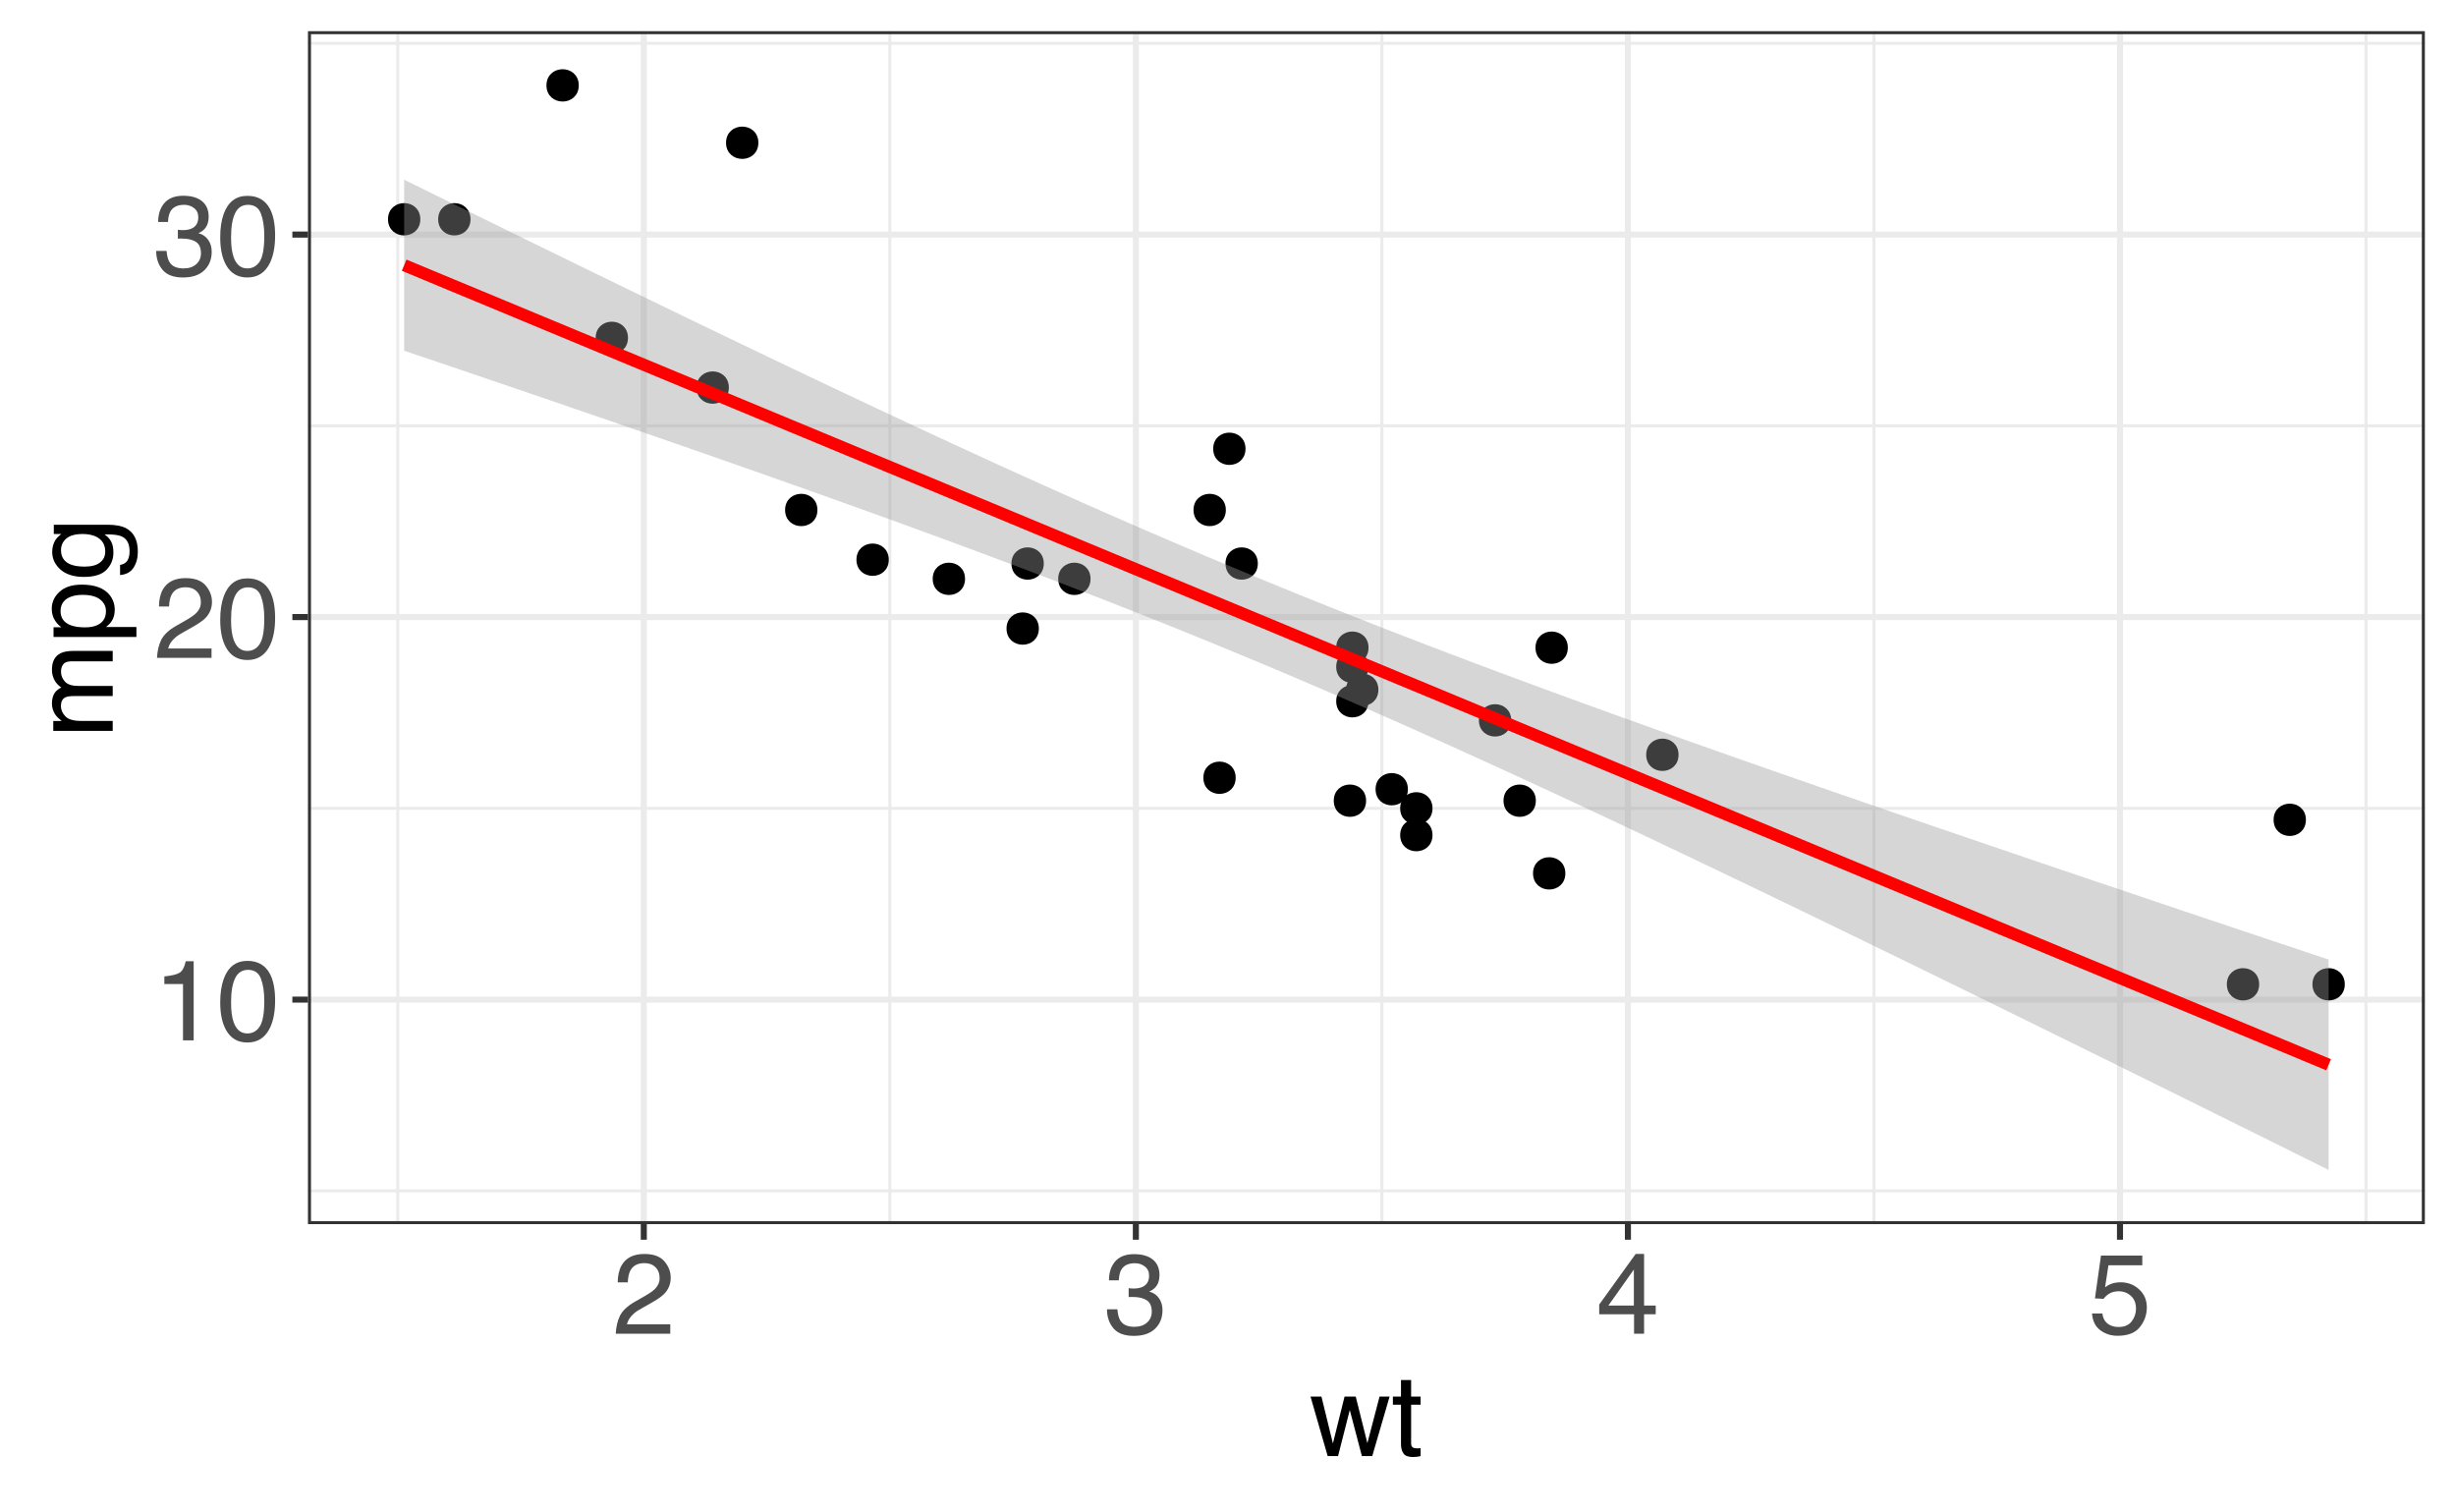 <?xml version="1.0" encoding="UTF-8"?>
<svg xmlns="http://www.w3.org/2000/svg" xmlns:xlink="http://www.w3.org/1999/xlink" width="432pt" height="266pt" viewBox="0 0 432 266" version="1.1">
<defs>
<g>
<symbol overflow="visible" id="glyph0-0">
<path style="stroke:none;" d="M 0.641 0 L 0.641 -14.344 L 12.031 -14.344 L 12.031 0 Z M 10.234 -1.797 L 10.234 -12.547 L 2.438 -12.547 L 2.438 -1.797 Z M 10.234 -1.797 "/>
</symbol>
<symbol overflow="visible" id="glyph0-1">
<path style="stroke:none;" d="M 1.922 -9.906 L 1.922 -11.25 C 3.18 -11.375 4.062 -11.582 4.562 -11.875 C 5.07 -12.164 5.445 -12.848 5.688 -13.922 L 7.078 -13.922 L 7.078 0 L 5.203 0 L 5.203 -9.906 Z M 1.922 -9.906 "/>
</symbol>
<symbol overflow="visible" id="glyph0-2">
<path style="stroke:none;" d="M 5.406 -13.984 C 7.219 -13.984 8.531 -13.238 9.344 -11.75 C 9.969 -10.594 10.281 -9.016 10.281 -7.016 C 10.281 -5.109 9.992 -3.535 9.422 -2.297 C 8.598 -0.516 7.258 0.375 5.406 0.375 C 3.719 0.375 2.469 -0.352 1.656 -1.812 C 0.969 -3.031 0.625 -4.66 0.625 -6.703 C 0.625 -8.297 0.828 -9.66 1.234 -10.797 C 2.004 -12.922 3.395 -13.984 5.406 -13.984 Z M 5.391 -1.219 C 6.305 -1.219 7.031 -1.617 7.562 -2.422 C 8.102 -3.234 8.375 -4.738 8.375 -6.938 C 8.375 -8.531 8.176 -9.836 7.781 -10.859 C 7.395 -11.891 6.641 -12.406 5.516 -12.406 C 4.484 -12.406 3.727 -11.914 3.25 -10.938 C 2.77 -9.969 2.531 -8.535 2.531 -6.641 C 2.531 -5.211 2.68 -4.066 2.984 -3.203 C 3.453 -1.879 4.254 -1.219 5.391 -1.219 Z M 5.391 -1.219 "/>
</symbol>
<symbol overflow="visible" id="glyph0-3">
<path style="stroke:none;" d="M 0.625 0 C 0.688 -1.207 0.93 -2.254 1.359 -3.141 C 1.797 -4.035 2.645 -4.848 3.906 -5.578 L 5.781 -6.656 C 6.625 -7.145 7.211 -7.562 7.547 -7.906 C 8.078 -8.445 8.344 -9.066 8.344 -9.766 C 8.344 -10.578 8.098 -11.223 7.609 -11.703 C 7.129 -12.18 6.484 -12.422 5.672 -12.422 C 4.461 -12.422 3.629 -11.969 3.172 -11.062 C 2.922 -10.57 2.781 -9.895 2.75 -9.031 L 0.969 -9.031 C 0.988 -10.238 1.211 -11.227 1.641 -12 C 2.398 -13.352 3.742 -14.031 5.672 -14.031 C 7.273 -14.031 8.445 -13.598 9.188 -12.734 C 9.926 -11.867 10.297 -10.906 10.297 -9.844 C 10.297 -8.727 9.898 -7.77 9.109 -6.969 C 8.648 -6.508 7.832 -5.953 6.656 -5.297 L 5.328 -4.547 C 4.68 -4.203 4.176 -3.867 3.812 -3.547 C 3.164 -2.984 2.758 -2.352 2.594 -1.656 L 10.219 -1.656 L 10.219 0 Z M 0.625 0 "/>
</symbol>
<symbol overflow="visible" id="glyph0-4">
<path style="stroke:none;" d="M 5.203 0.375 C 3.547 0.375 2.344 -0.078 1.594 -0.984 C 0.852 -1.891 0.484 -2.992 0.484 -4.297 L 2.312 -4.297 C 2.395 -3.391 2.566 -2.734 2.828 -2.328 C 3.273 -1.586 4.098 -1.219 5.297 -1.219 C 6.223 -1.219 6.961 -1.461 7.516 -1.953 C 8.078 -2.453 8.359 -3.094 8.359 -3.875 C 8.359 -4.844 8.062 -5.516 7.469 -5.891 C 6.883 -6.273 6.066 -6.469 5.016 -6.469 C 4.898 -6.469 4.781 -6.469 4.656 -6.469 C 4.539 -6.469 4.422 -6.461 4.297 -6.453 L 4.297 -8.016 C 4.484 -7.992 4.633 -7.977 4.75 -7.969 C 4.875 -7.957 5.008 -7.953 5.156 -7.953 C 5.812 -7.953 6.352 -8.055 6.781 -8.266 C 7.52 -8.629 7.891 -9.281 7.891 -10.219 C 7.891 -10.914 7.641 -11.453 7.141 -11.828 C 6.648 -12.211 6.078 -12.406 5.422 -12.406 C 4.242 -12.406 3.43 -12.016 2.984 -11.234 C 2.742 -10.805 2.602 -10.191 2.562 -9.391 L 0.828 -9.391 C 0.828 -10.43 1.035 -11.316 1.453 -12.047 C 2.172 -13.348 3.43 -14 5.234 -14 C 6.66 -14 7.766 -13.68 8.547 -13.047 C 9.328 -12.41 9.719 -11.492 9.719 -10.297 C 9.719 -9.43 9.488 -8.734 9.031 -8.203 C 8.738 -7.867 8.363 -7.609 7.906 -7.422 C 8.645 -7.223 9.219 -6.832 9.625 -6.25 C 10.039 -5.676 10.25 -4.973 10.25 -4.141 C 10.25 -2.805 9.812 -1.719 8.938 -0.875 C 8.062 -0.039 6.816 0.375 5.203 0.375 Z M 5.203 0.375 "/>
</symbol>
<symbol overflow="visible" id="glyph0-5">
<path style="stroke:none;" d="M 6.609 -4.953 L 6.609 -11.297 L 2.125 -4.953 Z M 6.641 0 L 6.641 -3.422 L 0.516 -3.422 L 0.516 -5.141 L 6.922 -14.031 L 8.406 -14.031 L 8.406 -4.953 L 10.453 -4.953 L 10.453 -3.422 L 8.406 -3.422 L 8.406 0 Z M 6.641 0 "/>
</symbol>
<symbol overflow="visible" id="glyph0-6">
<path style="stroke:none;" d="M 2.469 -3.562 C 2.582 -2.562 3.051 -1.867 3.875 -1.484 C 4.289 -1.285 4.77 -1.188 5.312 -1.188 C 6.352 -1.188 7.125 -1.52 7.625 -2.188 C 8.125 -2.852 8.375 -3.586 8.375 -4.391 C 8.375 -5.367 8.078 -6.125 7.484 -6.656 C 6.891 -7.195 6.176 -7.469 5.344 -7.469 C 4.738 -7.469 4.219 -7.348 3.781 -7.109 C 3.352 -6.879 2.984 -6.555 2.672 -6.141 L 1.156 -6.219 L 2.219 -13.75 L 9.484 -13.75 L 9.484 -12.047 L 3.531 -12.047 L 2.938 -8.172 C 3.258 -8.41 3.57 -8.594 3.875 -8.719 C 4.395 -8.938 4.992 -9.047 5.672 -9.047 C 6.953 -9.047 8.039 -8.629 8.938 -7.797 C 9.832 -6.973 10.281 -5.926 10.281 -4.656 C 10.281 -3.332 9.867 -2.164 9.047 -1.156 C 8.234 -0.145 6.93 0.359 5.141 0.359 C 3.992 0.359 2.984 0.035 2.109 -0.609 C 1.234 -1.254 0.742 -2.238 0.641 -3.562 Z M 2.469 -3.562 "/>
</symbol>
<symbol overflow="visible" id="glyph0-7">
<path style="stroke:none;" d="M 2.094 -10.453 L 4.109 -2.219 L 6.156 -10.453 L 8.125 -10.453 L 10.172 -2.266 L 12.312 -10.453 L 14.078 -10.453 L 11.031 0 L 9.203 0 L 7.078 -8.094 L 5.016 0 L 3.188 0 L 0.172 -10.453 Z M 2.094 -10.453 "/>
</symbol>
<symbol overflow="visible" id="glyph0-8">
<path style="stroke:none;" d="M 1.641 -13.375 L 3.422 -13.375 L 3.422 -10.453 L 5.094 -10.453 L 5.094 -9.031 L 3.422 -9.031 L 3.422 -2.203 C 3.422 -1.836 3.547 -1.594 3.797 -1.469 C 3.93 -1.395 4.156 -1.359 4.469 -1.359 C 4.551 -1.359 4.641 -1.359 4.734 -1.359 C 4.836 -1.367 4.957 -1.379 5.094 -1.391 L 5.094 0 C 4.883 0.062 4.672 0.102 4.453 0.125 C 4.234 0.156 4 0.172 3.75 0.172 C 2.926 0.172 2.367 -0.035 2.078 -0.453 C 1.785 -0.879 1.641 -1.426 1.641 -2.094 L 1.641 -9.031 L 0.219 -9.031 L 0.219 -10.453 L 1.641 -10.453 Z M 1.641 -13.375 "/>
</symbol>
<symbol overflow="visible" id="glyph1-0">
<path style="stroke:none;" d="M 0 -0.641 L -14.344 -0.641 L -14.344 -12.031 L 0 -12.031 Z M -1.797 -10.234 L -12.547 -10.234 L -12.547 -2.438 L -1.797 -2.438 Z M -1.797 -10.234 "/>
</symbol>
<symbol overflow="visible" id="glyph1-1">
<path style="stroke:none;" d="M -10.453 -1.297 L -10.453 -3.031 L -8.969 -3.031 C -9.488 -3.445 -9.863 -3.82 -10.094 -4.156 C -10.488 -4.738 -10.688 -5.398 -10.688 -6.141 C -10.688 -6.973 -10.484 -7.641 -10.078 -8.141 C -9.848 -8.43 -9.504 -8.691 -9.047 -8.922 C -9.609 -9.316 -10.02 -9.773 -10.281 -10.297 C -10.551 -10.828 -10.688 -11.422 -10.688 -12.078 C -10.688 -13.484 -10.18 -14.441 -9.172 -14.953 C -8.617 -15.223 -7.883 -15.359 -6.969 -15.359 L 0 -15.359 L 0 -13.531 L -7.266 -13.531 C -7.961 -13.531 -8.441 -13.352 -8.703 -13 C -8.961 -12.656 -9.094 -12.234 -9.094 -11.734 C -9.094 -11.047 -8.859 -10.453 -8.391 -9.953 C -7.93 -9.453 -7.16 -9.203 -6.078 -9.203 L 0 -9.203 L 0 -7.422 L -6.828 -7.422 C -7.535 -7.422 -8.051 -7.336 -8.375 -7.172 C -8.863 -6.898 -9.109 -6.398 -9.109 -5.672 C -9.109 -5.004 -8.848 -4.398 -8.328 -3.859 C -7.816 -3.316 -6.891 -3.047 -5.547 -3.047 L 0 -3.047 L 0 -1.297 Z M -10.453 -1.297 "/>
</symbol>
<symbol overflow="visible" id="glyph1-2">
<path style="stroke:none;" d="M -1.188 -5.703 C -1.188 -6.523 -1.531 -7.207 -2.219 -7.75 C -2.906 -8.289 -3.93 -8.562 -5.297 -8.562 C -6.129 -8.562 -6.844 -8.441 -7.438 -8.203 C -8.594 -7.742 -9.172 -6.91 -9.172 -5.703 C -9.172 -4.484 -8.562 -3.648 -7.344 -3.203 C -6.695 -2.961 -5.867 -2.844 -4.859 -2.844 C -4.055 -2.844 -3.367 -2.961 -2.797 -3.203 C -1.723 -3.66 -1.188 -4.492 -1.188 -5.703 Z M -10.406 -1.156 L -10.406 -2.859 L -9.031 -2.859 C -9.5 -3.211 -9.863 -3.598 -10.125 -4.016 C -10.52 -4.609 -10.719 -5.305 -10.719 -6.109 C -10.719 -7.285 -10.258 -8.285 -9.344 -9.109 C -8.438 -9.941 -7.141 -10.359 -5.453 -10.359 C -3.18 -10.359 -1.555 -9.766 -0.578 -8.578 C 0.047 -7.816 0.359 -6.938 0.359 -5.938 C 0.359 -5.145 0.18 -4.484 -0.172 -3.953 C -0.359 -3.641 -0.691 -3.289 -1.172 -2.906 L 4.172 -2.906 L 4.172 -1.156 Z M -10.406 -1.156 "/>
</symbol>
<symbol overflow="visible" id="glyph1-3">
<path style="stroke:none;" d="M -10.641 -4.984 C -10.641 -5.805 -10.441 -6.52 -10.047 -7.125 C -9.816 -7.457 -9.484 -7.797 -9.047 -8.141 L -10.359 -8.141 L -10.359 -9.766 L -0.844 -9.766 C 0.477 -9.766 1.523 -9.57 2.297 -9.188 C 3.711 -8.457 4.422 -7.078 4.422 -5.047 C 4.422 -3.922 4.164 -2.973 3.656 -2.203 C 3.156 -1.441 2.367 -1.016 1.297 -0.922 L 1.297 -2.703 C 1.766 -2.785 2.129 -2.957 2.391 -3.219 C 2.773 -3.613 2.969 -4.238 2.969 -5.094 C 2.969 -6.438 2.492 -7.316 1.547 -7.734 C 0.984 -7.984 -0.016 -8.098 -1.453 -8.078 C -0.922 -7.723 -0.523 -7.297 -0.266 -6.797 C -0.004 -6.305 0.125 -5.656 0.125 -4.844 C 0.125 -3.707 -0.273 -2.711 -1.078 -1.859 C -1.879 -1.016 -3.207 -0.594 -5.062 -0.594 C -6.82 -0.594 -8.191 -1.02 -9.172 -1.875 C -10.148 -2.738 -10.641 -3.773 -10.641 -4.984 Z M -5.281 -8.141 C -6.57 -8.141 -7.531 -7.875 -8.156 -7.344 C -8.781 -6.812 -9.094 -6.129 -9.094 -5.297 C -9.094 -4.066 -8.516 -3.223 -7.359 -2.766 C -6.734 -2.523 -5.922 -2.406 -4.922 -2.406 C -3.742 -2.406 -2.848 -2.645 -2.234 -3.125 C -1.617 -3.602 -1.312 -4.242 -1.312 -5.047 C -1.312 -6.305 -1.879 -7.195 -3.016 -7.719 C -3.66 -8 -4.414 -8.141 -5.281 -8.141 Z M -10.719 -5.188 Z M -10.719 -5.188 "/>
</symbol>
</g>
<clipPath id="clip1">
  <path d="M 54.168 5.48 L 426.523 5.48 L 426.523 215.312 L 54.168 215.312 Z M 54.168 5.48 "/>
</clipPath>
<clipPath id="clip2">
  <path d="M 54.168 209 L 426.523 209 L 426.523 210 L 54.168 210 Z M 54.168 209 "/>
</clipPath>
<clipPath id="clip3">
  <path d="M 54.168 141 L 426.523 141 L 426.523 143 L 54.168 143 Z M 54.168 141 "/>
</clipPath>
<clipPath id="clip4">
  <path d="M 54.168 74 L 426.523 74 L 426.523 76 L 54.168 76 Z M 54.168 74 "/>
</clipPath>
<clipPath id="clip5">
  <path d="M 54.168 7 L 426.523 7 L 426.523 8 L 54.168 8 Z M 54.168 7 "/>
</clipPath>
<clipPath id="clip6">
  <path d="M 69 5.48 L 71 5.48 L 71 215.312 L 69 215.312 Z M 69 5.48 "/>
</clipPath>
<clipPath id="clip7">
  <path d="M 156 5.48 L 157 5.48 L 157 215.312 L 156 215.312 Z M 156 5.48 "/>
</clipPath>
<clipPath id="clip8">
  <path d="M 242 5.48 L 244 5.48 L 244 215.312 L 242 215.312 Z M 242 5.48 "/>
</clipPath>
<clipPath id="clip9">
  <path d="M 329 5.48 L 330 5.48 L 330 215.312 L 329 215.312 Z M 329 5.48 "/>
</clipPath>
<clipPath id="clip10">
  <path d="M 415 5.48 L 417 5.48 L 417 215.312 L 415 215.312 Z M 415 5.48 "/>
</clipPath>
<clipPath id="clip11">
  <path d="M 54.168 175 L 426.523 175 L 426.523 177 L 54.168 177 Z M 54.168 175 "/>
</clipPath>
<clipPath id="clip12">
  <path d="M 54.168 108 L 426.523 108 L 426.523 110 L 54.168 110 Z M 54.168 108 "/>
</clipPath>
<clipPath id="clip13">
  <path d="M 54.168 40 L 426.523 40 L 426.523 42 L 54.168 42 Z M 54.168 40 "/>
</clipPath>
<clipPath id="clip14">
  <path d="M 112 5.48 L 114 5.48 L 114 215.312 L 112 215.312 Z M 112 5.48 "/>
</clipPath>
<clipPath id="clip15">
  <path d="M 199 5.48 L 201 5.48 L 201 215.312 L 199 215.312 Z M 199 5.48 "/>
</clipPath>
<clipPath id="clip16">
  <path d="M 285 5.48 L 287 5.48 L 287 215.312 L 285 215.312 Z M 285 5.48 "/>
</clipPath>
<clipPath id="clip17">
  <path d="M 372 5.48 L 374 5.48 L 374 215.312 L 372 215.312 Z M 372 5.48 "/>
</clipPath>
<clipPath id="clip18">
  <path d="M 54.168 5.48 L 426.523 5.48 L 426.523 215.312 L 54.168 215.312 Z M 54.168 5.48 "/>
</clipPath>
</defs>
<g id="surface673">
<rect x="0" y="0" width="432" height="266" style="fill:rgb(100%,100%,100%);fill-opacity:1;stroke:none;"/>
<rect x="0" y="0" width="432" height="266" style="fill:rgb(100%,100%,100%);fill-opacity:1;stroke:none;"/>
<path style="fill:none;stroke-width:1.067;stroke-linecap:round;stroke-linejoin:round;stroke:rgb(100%,100%,100%);stroke-opacity:1;stroke-miterlimit:10;" d="M 0 266 L 432 266 L 432 0 L 0 0 Z M 0 266 "/>
<g clip-path="url(#clip1)" clip-rule="nonzero">
<path style=" stroke:none;fill-rule:nonzero;fill:rgb(100%,100%,100%);fill-opacity:1;" d="M 54.168 215.309 L 426.523 215.309 L 426.523 5.477 L 54.168 5.477 Z M 54.168 215.309 "/>
</g>
<g clip-path="url(#clip2)" clip-rule="nonzero">
<path style="fill:none;stroke-width:0.533;stroke-linecap:butt;stroke-linejoin:round;stroke:rgb(92.157%,92.157%,92.157%);stroke-opacity:1;stroke-miterlimit:10;" d="M 54.168 209.457 L 426.52 209.457 "/>
</g>
<g clip-path="url(#clip3)" clip-rule="nonzero">
<path style="fill:none;stroke-width:0.533;stroke-linecap:butt;stroke-linejoin:round;stroke:rgb(92.157%,92.157%,92.157%);stroke-opacity:1;stroke-miterlimit:10;" d="M 54.168 142.176 L 426.52 142.176 "/>
</g>
<g clip-path="url(#clip4)" clip-rule="nonzero">
<path style="fill:none;stroke-width:0.533;stroke-linecap:butt;stroke-linejoin:round;stroke:rgb(92.157%,92.157%,92.157%);stroke-opacity:1;stroke-miterlimit:10;" d="M 54.168 74.895 L 426.52 74.895 "/>
</g>
<g clip-path="url(#clip5)" clip-rule="nonzero">
<path style="fill:none;stroke-width:0.533;stroke-linecap:butt;stroke-linejoin:round;stroke:rgb(92.157%,92.157%,92.157%);stroke-opacity:1;stroke-miterlimit:10;" d="M 54.168 7.617 L 426.52 7.617 "/>
</g>
<g clip-path="url(#clip6)" clip-rule="nonzero">
<path style="fill:none;stroke-width:0.533;stroke-linecap:butt;stroke-linejoin:round;stroke:rgb(92.157%,92.157%,92.157%);stroke-opacity:1;stroke-miterlimit:10;" d="M 69.965 215.309 L 69.965 5.48 "/>
</g>
<g clip-path="url(#clip7)" clip-rule="nonzero">
<path style="fill:none;stroke-width:0.533;stroke-linecap:butt;stroke-linejoin:round;stroke:rgb(92.157%,92.157%,92.157%);stroke-opacity:1;stroke-miterlimit:10;" d="M 156.52 215.309 L 156.52 5.48 "/>
</g>
<g clip-path="url(#clip8)" clip-rule="nonzero">
<path style="fill:none;stroke-width:0.533;stroke-linecap:butt;stroke-linejoin:round;stroke:rgb(92.157%,92.157%,92.157%);stroke-opacity:1;stroke-miterlimit:10;" d="M 243.07 215.309 L 243.07 5.48 "/>
</g>
<g clip-path="url(#clip9)" clip-rule="nonzero">
<path style="fill:none;stroke-width:0.533;stroke-linecap:butt;stroke-linejoin:round;stroke:rgb(92.157%,92.157%,92.157%);stroke-opacity:1;stroke-miterlimit:10;" d="M 329.621 215.309 L 329.621 5.48 "/>
</g>
<g clip-path="url(#clip10)" clip-rule="nonzero">
<path style="fill:none;stroke-width:0.533;stroke-linecap:butt;stroke-linejoin:round;stroke:rgb(92.157%,92.157%,92.157%);stroke-opacity:1;stroke-miterlimit:10;" d="M 416.172 215.309 L 416.172 5.48 "/>
</g>
<g clip-path="url(#clip11)" clip-rule="nonzero">
<path style="fill:none;stroke-width:1.067;stroke-linecap:butt;stroke-linejoin:round;stroke:rgb(92.157%,92.157%,92.157%);stroke-opacity:1;stroke-miterlimit:10;" d="M 54.168 175.816 L 426.52 175.816 "/>
</g>
<g clip-path="url(#clip12)" clip-rule="nonzero">
<path style="fill:none;stroke-width:1.067;stroke-linecap:butt;stroke-linejoin:round;stroke:rgb(92.157%,92.157%,92.157%);stroke-opacity:1;stroke-miterlimit:10;" d="M 54.168 108.535 L 426.52 108.535 "/>
</g>
<g clip-path="url(#clip13)" clip-rule="nonzero">
<path style="fill:none;stroke-width:1.067;stroke-linecap:butt;stroke-linejoin:round;stroke:rgb(92.157%,92.157%,92.157%);stroke-opacity:1;stroke-miterlimit:10;" d="M 54.168 41.258 L 426.52 41.258 "/>
</g>
<g clip-path="url(#clip14)" clip-rule="nonzero">
<path style="fill:none;stroke-width:1.067;stroke-linecap:butt;stroke-linejoin:round;stroke:rgb(92.157%,92.157%,92.157%);stroke-opacity:1;stroke-miterlimit:10;" d="M 113.242 215.309 L 113.242 5.48 "/>
</g>
<g clip-path="url(#clip15)" clip-rule="nonzero">
<path style="fill:none;stroke-width:1.067;stroke-linecap:butt;stroke-linejoin:round;stroke:rgb(92.157%,92.157%,92.157%);stroke-opacity:1;stroke-miterlimit:10;" d="M 199.793 215.309 L 199.793 5.48 "/>
</g>
<g clip-path="url(#clip16)" clip-rule="nonzero">
<path style="fill:none;stroke-width:1.067;stroke-linecap:butt;stroke-linejoin:round;stroke:rgb(92.157%,92.157%,92.157%);stroke-opacity:1;stroke-miterlimit:10;" d="M 286.344 215.309 L 286.344 5.48 "/>
</g>
<g clip-path="url(#clip17)" clip-rule="nonzero">
<path style="fill:none;stroke-width:1.067;stroke-linecap:butt;stroke-linejoin:round;stroke:rgb(92.157%,92.157%,92.157%);stroke-opacity:1;stroke-miterlimit:10;" d="M 372.898 215.309 L 372.898 5.48 "/>
</g>
<path style="fill-rule:nonzero;fill:rgb(0%,0%,0%);fill-opacity:1;stroke-width:0.709;stroke-linecap:round;stroke-linejoin:round;stroke:rgb(0%,0%,0%);stroke-opacity:1;stroke-miterlimit:10;" d="M 169.391 101.809 C 169.391 105.125 164.414 105.125 164.414 101.809 C 164.414 98.492 169.391 98.492 169.391 101.809 "/>
<path style="fill-rule:nonzero;fill:rgb(0%,0%,0%);fill-opacity:1;stroke-width:0.709;stroke-linecap:round;stroke-linejoin:round;stroke:rgb(0%,0%,0%);stroke-opacity:1;stroke-miterlimit:10;" d="M 191.465 101.809 C 191.465 105.125 186.488 105.125 186.488 101.809 C 186.488 98.492 191.465 98.492 191.465 101.809 "/>
<path style="fill-rule:nonzero;fill:rgb(0%,0%,0%);fill-opacity:1;stroke-width:0.709;stroke-linecap:round;stroke-linejoin:round;stroke:rgb(0%,0%,0%);stroke-opacity:1;stroke-miterlimit:10;" d="M 143.426 89.699 C 143.426 93.016 138.449 93.016 138.449 89.699 C 138.449 86.379 143.426 86.379 143.426 89.699 "/>
<path style="fill-rule:nonzero;fill:rgb(0%,0%,0%);fill-opacity:1;stroke-width:0.709;stroke-linecap:round;stroke-linejoin:round;stroke:rgb(0%,0%,0%);stroke-opacity:1;stroke-miterlimit:10;" d="M 220.891 99.117 C 220.891 102.434 215.914 102.434 215.914 99.117 C 215.914 95.801 220.891 95.801 220.891 99.117 "/>
<path style="fill-rule:nonzero;fill:rgb(0%,0%,0%);fill-opacity:1;stroke-width:0.709;stroke-linecap:round;stroke-linejoin:round;stroke:rgb(0%,0%,0%);stroke-opacity:1;stroke-miterlimit:10;" d="M 240.363 117.281 C 240.363 120.602 235.387 120.602 235.387 117.281 C 235.387 113.965 240.363 113.965 240.363 117.281 "/>
<path style="fill-rule:nonzero;fill:rgb(0%,0%,0%);fill-opacity:1;stroke-width:0.709;stroke-linecap:round;stroke-linejoin:round;stroke:rgb(0%,0%,0%);stroke-opacity:1;stroke-miterlimit:10;" d="M 242.098 121.32 C 242.098 124.637 237.121 124.637 237.121 121.32 C 237.121 118 242.098 118 242.098 121.32 "/>
<path style="fill-rule:nonzero;fill:rgb(0%,0%,0%);fill-opacity:1;stroke-width:0.709;stroke-linecap:round;stroke-linejoin:round;stroke:rgb(0%,0%,0%);stroke-opacity:1;stroke-miterlimit:10;" d="M 251.617 146.887 C 251.617 150.203 246.641 150.203 246.641 146.887 C 246.641 143.566 251.617 143.566 251.617 146.887 "/>
<path style="fill-rule:nonzero;fill:rgb(0%,0%,0%);fill-opacity:1;stroke-width:0.709;stroke-linecap:round;stroke-linejoin:round;stroke:rgb(0%,0%,0%);stroke-opacity:1;stroke-miterlimit:10;" d="M 218.727 78.934 C 218.727 82.25 213.75 82.25 213.75 78.934 C 213.75 75.617 218.727 75.617 218.727 78.934 "/>
<path style="fill-rule:nonzero;fill:rgb(0%,0%,0%);fill-opacity:1;stroke-width:0.709;stroke-linecap:round;stroke-linejoin:round;stroke:rgb(0%,0%,0%);stroke-opacity:1;stroke-miterlimit:10;" d="M 215.266 89.699 C 215.266 93.016 210.289 93.016 210.289 89.699 C 210.289 86.379 215.266 86.379 215.266 89.699 "/>
<path style="fill-rule:nonzero;fill:rgb(0%,0%,0%);fill-opacity:1;stroke-width:0.709;stroke-linecap:round;stroke-linejoin:round;stroke:rgb(0%,0%,0%);stroke-opacity:1;stroke-miterlimit:10;" d="M 240.363 113.918 C 240.363 117.234 235.387 117.234 235.387 113.918 C 235.387 110.602 240.363 110.602 240.363 113.918 "/>
<path style="fill-rule:nonzero;fill:rgb(0%,0%,0%);fill-opacity:1;stroke-width:0.709;stroke-linecap:round;stroke-linejoin:round;stroke:rgb(0%,0%,0%);stroke-opacity:1;stroke-miterlimit:10;" d="M 240.363 123.336 C 240.363 126.656 235.387 126.656 235.387 123.336 C 235.387 120.02 240.363 120.02 240.363 123.336 "/>
<path style="fill-rule:nonzero;fill:rgb(0%,0%,0%);fill-opacity:1;stroke-width:0.709;stroke-linecap:round;stroke-linejoin:round;stroke:rgb(0%,0%,0%);stroke-opacity:1;stroke-miterlimit:10;" d="M 294.895 132.758 C 294.895 136.074 289.914 136.074 289.914 132.758 C 289.914 129.438 294.895 129.438 294.895 132.758 "/>
<path style="fill-rule:nonzero;fill:rgb(0%,0%,0%);fill-opacity:1;stroke-width:0.709;stroke-linecap:round;stroke-linejoin:round;stroke:rgb(0%,0%,0%);stroke-opacity:1;stroke-miterlimit:10;" d="M 265.465 126.703 C 265.465 130.02 260.488 130.02 260.488 126.703 C 260.488 123.383 265.465 123.383 265.465 126.703 "/>
<path style="fill-rule:nonzero;fill:rgb(0%,0%,0%);fill-opacity:1;stroke-width:0.709;stroke-linecap:round;stroke-linejoin:round;stroke:rgb(0%,0%,0%);stroke-opacity:1;stroke-miterlimit:10;" d="M 269.793 140.832 C 269.793 144.148 264.816 144.148 264.816 140.832 C 264.816 137.512 269.793 137.512 269.793 140.832 "/>
<path style="fill-rule:nonzero;fill:rgb(0%,0%,0%);fill-opacity:1;stroke-width:0.709;stroke-linecap:round;stroke-linejoin:round;stroke:rgb(0%,0%,0%);stroke-opacity:1;stroke-miterlimit:10;" d="M 397.023 173.125 C 397.023 176.441 392.047 176.441 392.047 173.125 C 392.047 169.809 397.023 169.809 397.023 173.125 "/>
<path style="fill-rule:nonzero;fill:rgb(0%,0%,0%);fill-opacity:1;stroke-width:0.709;stroke-linecap:round;stroke-linejoin:round;stroke:rgb(0%,0%,0%);stroke-opacity:1;stroke-miterlimit:10;" d="M 412.082 173.125 C 412.082 176.441 407.105 176.441 407.105 173.125 C 407.105 169.809 412.082 169.809 412.082 173.125 "/>
<path style="fill-rule:nonzero;fill:rgb(0%,0%,0%);fill-opacity:1;stroke-width:0.709;stroke-linecap:round;stroke-linejoin:round;stroke:rgb(0%,0%,0%);stroke-opacity:1;stroke-miterlimit:10;" d="M 405.246 144.195 C 405.246 147.512 400.27 147.512 400.27 144.195 C 400.27 140.875 405.246 140.875 405.246 144.195 "/>
<path style="fill-rule:nonzero;fill:rgb(0%,0%,0%);fill-opacity:1;stroke-width:0.709;stroke-linecap:round;stroke-linejoin:round;stroke:rgb(0%,0%,0%);stroke-opacity:1;stroke-miterlimit:10;" d="M 133.039 25.109 C 133.039 28.426 128.062 28.426 128.062 25.109 C 128.062 21.793 133.039 21.793 133.039 25.109 "/>
<path style="fill-rule:nonzero;fill:rgb(0%,0%,0%);fill-opacity:1;stroke-width:0.709;stroke-linecap:round;stroke-linejoin:round;stroke:rgb(0%,0%,0%);stroke-opacity:1;stroke-miterlimit:10;" d="M 82.406 38.566 C 82.406 41.883 77.43 41.883 77.43 38.566 C 77.43 35.246 82.406 35.246 82.406 38.566 "/>
<path style="fill-rule:nonzero;fill:rgb(0%,0%,0%);fill-opacity:1;stroke-width:0.709;stroke-linecap:round;stroke-linejoin:round;stroke:rgb(0%,0%,0%);stroke-opacity:1;stroke-miterlimit:10;" d="M 101.449 15.016 C 101.449 18.336 96.473 18.336 96.473 15.016 C 96.473 11.699 101.449 11.699 101.449 15.016 "/>
<path style="fill-rule:nonzero;fill:rgb(0%,0%,0%);fill-opacity:1;stroke-width:0.709;stroke-linecap:round;stroke-linejoin:round;stroke:rgb(0%,0%,0%);stroke-opacity:1;stroke-miterlimit:10;" d="M 155.977 98.445 C 155.977 101.762 151 101.762 151 98.445 C 151 95.125 155.977 95.125 155.977 98.445 "/>
<path style="fill-rule:nonzero;fill:rgb(0%,0%,0%);fill-opacity:1;stroke-width:0.709;stroke-linecap:round;stroke-linejoin:round;stroke:rgb(0%,0%,0%);stroke-opacity:1;stroke-miterlimit:10;" d="M 247.289 138.812 C 247.289 142.129 242.312 142.129 242.312 138.812 C 242.312 135.496 247.289 135.496 247.289 138.812 "/>
<path style="fill-rule:nonzero;fill:rgb(0%,0%,0%);fill-opacity:1;stroke-width:0.709;stroke-linecap:round;stroke-linejoin:round;stroke:rgb(0%,0%,0%);stroke-opacity:1;stroke-miterlimit:10;" d="M 239.934 140.832 C 239.934 144.148 234.957 144.148 234.957 140.832 C 234.957 137.512 239.934 137.512 239.934 140.832 "/>
<path style="fill-rule:nonzero;fill:rgb(0%,0%,0%);fill-opacity:1;stroke-width:0.709;stroke-linecap:round;stroke-linejoin:round;stroke:rgb(0%,0%,0%);stroke-opacity:1;stroke-miterlimit:10;" d="M 274.984 153.613 C 274.984 156.93 270.008 156.93 270.008 153.613 C 270.008 150.297 274.984 150.297 274.984 153.613 "/>
<path style="fill-rule:nonzero;fill:rgb(0%,0%,0%);fill-opacity:1;stroke-width:0.709;stroke-linecap:round;stroke-linejoin:round;stroke:rgb(0%,0%,0%);stroke-opacity:1;stroke-miterlimit:10;" d="M 275.418 113.918 C 275.418 117.234 270.441 117.234 270.441 113.918 C 270.441 110.602 275.418 110.602 275.418 113.918 "/>
<path style="fill-rule:nonzero;fill:rgb(0%,0%,0%);fill-opacity:1;stroke-width:0.709;stroke-linecap:round;stroke-linejoin:round;stroke:rgb(0%,0%,0%);stroke-opacity:1;stroke-miterlimit:10;" d="M 110.105 59.422 C 110.105 62.738 105.129 62.738 105.129 59.422 C 105.129 56.105 110.105 56.105 110.105 59.422 "/>
<path style="fill-rule:nonzero;fill:rgb(0%,0%,0%);fill-opacity:1;stroke-width:0.709;stroke-linecap:round;stroke-linejoin:round;stroke:rgb(0%,0%,0%);stroke-opacity:1;stroke-miterlimit:10;" d="M 127.848 68.168 C 127.848 71.484 122.871 71.484 122.871 68.168 C 122.871 64.852 127.848 64.852 127.848 68.168 "/>
<path style="fill-rule:nonzero;fill:rgb(0%,0%,0%);fill-opacity:1;stroke-width:0.709;stroke-linecap:round;stroke-linejoin:round;stroke:rgb(0%,0%,0%);stroke-opacity:1;stroke-miterlimit:10;" d="M 73.578 38.566 C 73.578 41.883 68.602 41.883 68.602 38.566 C 68.602 35.246 73.578 35.246 73.578 38.566 "/>
<path style="fill-rule:nonzero;fill:rgb(0%,0%,0%);fill-opacity:1;stroke-width:0.709;stroke-linecap:round;stroke-linejoin:round;stroke:rgb(0%,0%,0%);stroke-opacity:1;stroke-miterlimit:10;" d="M 216.996 136.793 C 216.996 140.113 212.02 140.113 212.02 136.793 C 212.02 133.477 216.996 133.477 216.996 136.793 "/>
<path style="fill-rule:nonzero;fill:rgb(0%,0%,0%);fill-opacity:1;stroke-width:0.709;stroke-linecap:round;stroke-linejoin:round;stroke:rgb(0%,0%,0%);stroke-opacity:1;stroke-miterlimit:10;" d="M 182.375 110.555 C 182.375 113.871 177.398 113.871 177.398 110.555 C 177.398 107.238 182.375 107.238 182.375 110.555 "/>
<path style="fill-rule:nonzero;fill:rgb(0%,0%,0%);fill-opacity:1;stroke-width:0.709;stroke-linecap:round;stroke-linejoin:round;stroke:rgb(0%,0%,0%);stroke-opacity:1;stroke-miterlimit:10;" d="M 251.617 142.176 C 251.617 145.492 246.641 145.492 246.641 142.176 C 246.641 138.859 251.617 138.859 251.617 142.176 "/>
<path style="fill-rule:nonzero;fill:rgb(0%,0%,0%);fill-opacity:1;stroke-width:0.709;stroke-linecap:round;stroke-linejoin:round;stroke:rgb(0%,0%,0%);stroke-opacity:1;stroke-miterlimit:10;" d="M 183.242 99.117 C 183.242 102.434 178.266 102.434 178.266 99.117 C 178.266 95.801 183.242 95.801 183.242 99.117 "/>
<path style=" stroke:none;fill-rule:nonzero;fill:rgb(60%,60%,60%);fill-opacity:0.4;" d="M 71.09 31.609 L 75.375 33.719 L 83.945 37.93 L 92.516 42.133 L 101.086 46.32 L 109.656 50.492 L 118.227 54.648 L 122.512 56.719 L 126.793 58.781 L 131.078 60.84 L 135.363 62.891 L 139.648 64.938 L 143.934 66.977 L 148.219 69.004 L 152.504 71.027 L 156.789 73.039 L 161.074 75.039 L 165.359 77.031 L 169.645 79.008 L 173.93 80.977 L 178.215 82.93 L 182.496 84.867 L 186.781 86.789 L 191.066 88.699 L 195.352 90.59 L 199.637 92.461 L 203.922 94.316 L 208.207 96.152 L 212.492 97.973 L 216.777 99.77 L 221.062 101.547 L 225.348 103.309 L 229.633 105.047 L 233.918 106.77 L 238.199 108.469 L 242.484 110.156 L 246.77 111.82 L 251.055 113.473 L 255.34 115.105 L 259.625 116.727 L 263.91 118.332 L 268.195 119.922 L 272.48 121.504 L 276.766 123.07 L 281.051 124.629 L 285.336 126.176 L 289.621 127.711 L 293.902 129.242 L 298.188 130.762 L 302.473 132.277 L 306.758 133.785 L 311.043 135.285 L 319.613 138.27 L 323.898 139.754 L 328.184 141.234 L 336.754 144.18 L 341.039 145.648 L 345.324 147.109 L 349.605 148.57 L 358.176 151.484 L 362.461 152.938 L 366.746 154.387 L 379.602 158.723 L 388.172 161.605 L 392.457 163.043 L 396.742 164.477 L 401.027 165.914 L 405.309 167.348 L 409.594 168.777 L 409.594 205.773 L 405.309 203.645 L 401.027 201.52 L 396.742 199.391 L 392.457 197.27 L 388.172 195.145 L 383.887 193.027 L 379.602 190.906 L 375.316 188.789 L 366.746 184.562 L 358.176 180.344 L 353.891 178.238 L 349.605 176.137 L 345.324 174.035 L 336.754 169.848 L 332.469 167.758 L 323.898 163.594 L 319.613 161.516 L 315.328 159.445 L 306.758 155.32 L 302.473 153.27 L 298.188 151.223 L 293.902 149.184 L 289.621 147.152 L 285.336 145.129 L 281.051 143.117 L 276.766 141.113 L 272.48 139.121 L 268.195 137.141 L 263.91 135.172 L 259.625 133.219 L 255.34 131.277 L 251.055 129.352 L 246.77 127.441 L 242.484 125.547 L 238.199 123.672 L 233.918 121.812 L 229.633 119.973 L 225.348 118.152 L 221.062 116.352 L 216.777 114.57 L 212.492 112.809 L 208.207 111.066 L 203.922 109.344 L 199.637 107.637 L 195.352 105.949 L 191.066 104.281 L 186.781 102.629 L 182.496 100.992 L 178.215 99.371 L 173.93 97.762 L 169.645 96.168 L 165.359 94.586 L 161.074 93.02 L 156.789 91.457 L 152.504 89.91 L 148.219 88.371 L 143.934 86.84 L 139.648 85.316 L 135.363 83.805 L 131.078 82.297 L 126.793 80.793 L 122.512 79.297 L 118.227 77.809 L 113.941 76.324 L 109.656 74.844 L 105.371 73.367 L 101.086 71.895 L 96.801 70.426 L 92.516 68.961 L 88.23 67.5 L 79.66 64.586 L 75.375 63.133 L 71.09 61.684 Z M 71.09 31.609 "/>
<path style="fill:none;stroke-width:2.134;stroke-linecap:butt;stroke-linejoin:round;stroke:rgb(100%,0%,0%);stroke-opacity:1;stroke-miterlimit:10;" d="M 71.09 46.645 L 79.66 50.207 L 83.945 51.984 L 96.801 57.328 L 101.086 59.105 L 109.656 62.668 L 113.941 64.445 L 122.512 68.008 L 126.793 69.789 L 131.078 71.566 L 139.648 75.129 L 143.934 76.906 L 156.789 82.25 L 161.074 84.027 L 169.645 87.59 L 173.93 89.367 L 178.215 91.148 L 182.496 92.93 L 186.781 94.711 L 191.066 96.488 L 199.637 100.051 L 203.922 101.828 L 216.777 107.172 L 221.062 108.949 L 229.633 112.512 L 233.918 114.289 L 238.199 116.07 L 246.77 119.633 L 251.055 121.41 L 259.625 124.973 L 263.91 126.75 L 272.48 130.312 L 276.766 132.09 L 289.621 137.434 L 293.902 139.211 L 302.473 142.773 L 306.758 144.551 L 319.613 149.895 L 323.898 151.672 L 332.469 155.234 L 336.754 157.012 L 345.324 160.574 L 349.605 162.355 L 353.891 164.133 L 362.461 167.695 L 366.746 169.473 L 379.602 174.816 L 383.887 176.594 L 392.457 180.156 L 396.742 181.934 L 401.027 183.715 L 405.309 185.496 L 409.594 187.277 "/>
<g clip-path="url(#clip18)" clip-rule="nonzero">
<path style="fill:none;stroke-width:1.067;stroke-linecap:round;stroke-linejoin:round;stroke:rgb(20%,20%,20%);stroke-opacity:1;stroke-miterlimit:10;" d="M 54.168 215.309 L 426.523 215.309 L 426.523 5.477 L 54.168 5.477 Z M 54.168 215.309 "/>
</g>
<g style="fill:rgb(30.196%,30.196%,30.196%);fill-opacity:1;">
  <use xlink:href="#glyph0-1" x="26.988" y="182.988"/>
  <use xlink:href="#glyph0-2" x="38.111" y="182.988"/>
</g>
<g style="fill:rgb(30.196%,30.196%,30.196%);fill-opacity:1;">
  <use xlink:href="#glyph0-3" x="26.988" y="115.711"/>
  <use xlink:href="#glyph0-2" x="38.111" y="115.711"/>
</g>
<g style="fill:rgb(30.196%,30.196%,30.196%);fill-opacity:1;">
  <use xlink:href="#glyph0-4" x="26.988" y="48.43"/>
  <use xlink:href="#glyph0-2" x="38.111" y="48.43"/>
</g>
<path style="fill:none;stroke-width:1.067;stroke-linecap:butt;stroke-linejoin:round;stroke:rgb(20%,20%,20%);stroke-opacity:1;stroke-miterlimit:10;" d="M 51.426 175.816 L 54.168 175.816 "/>
<path style="fill:none;stroke-width:1.067;stroke-linecap:butt;stroke-linejoin:round;stroke:rgb(20%,20%,20%);stroke-opacity:1;stroke-miterlimit:10;" d="M 51.426 108.535 L 54.168 108.535 "/>
<path style="fill:none;stroke-width:1.067;stroke-linecap:butt;stroke-linejoin:round;stroke:rgb(20%,20%,20%);stroke-opacity:1;stroke-miterlimit:10;" d="M 51.426 41.258 L 54.168 41.258 "/>
<path style="fill:none;stroke-width:1.067;stroke-linecap:butt;stroke-linejoin:round;stroke:rgb(20%,20%,20%);stroke-opacity:1;stroke-miterlimit:10;" d="M 113.242 218.051 L 113.242 215.309 "/>
<path style="fill:none;stroke-width:1.067;stroke-linecap:butt;stroke-linejoin:round;stroke:rgb(20%,20%,20%);stroke-opacity:1;stroke-miterlimit:10;" d="M 199.793 218.051 L 199.793 215.309 "/>
<path style="fill:none;stroke-width:1.067;stroke-linecap:butt;stroke-linejoin:round;stroke:rgb(20%,20%,20%);stroke-opacity:1;stroke-miterlimit:10;" d="M 286.344 218.051 L 286.344 215.309 "/>
<path style="fill:none;stroke-width:1.067;stroke-linecap:butt;stroke-linejoin:round;stroke:rgb(20%,20%,20%);stroke-opacity:1;stroke-miterlimit:10;" d="M 372.898 218.051 L 372.898 215.309 "/>
<g style="fill:rgb(30.196%,30.196%,30.196%);fill-opacity:1;">
  <use xlink:href="#glyph0-3" x="107.68" y="234.586"/>
</g>
<g style="fill:rgb(30.196%,30.196%,30.196%);fill-opacity:1;">
  <use xlink:href="#glyph0-4" x="194.23" y="234.586"/>
</g>
<g style="fill:rgb(30.196%,30.196%,30.196%);fill-opacity:1;">
  <use xlink:href="#glyph0-5" x="280.781" y="234.586"/>
</g>
<g style="fill:rgb(30.196%,30.196%,30.196%);fill-opacity:1;">
  <use xlink:href="#glyph0-6" x="367.336" y="234.586"/>
</g>
<g style="fill:rgb(0%,0%,0%);fill-opacity:1;">
  <use xlink:href="#glyph0-7" x="230.344" y="256.098"/>
  <use xlink:href="#glyph0-8" x="244.787" y="256.098"/>
</g>
<g style="fill:rgb(0%,0%,0%);fill-opacity:1;">
  <use xlink:href="#glyph1-1" x="19.824" y="129.848"/>
  <use xlink:href="#glyph1-2" x="19.824" y="113.188"/>
  <use xlink:href="#glyph1-3" x="19.824" y="102.064"/>
</g>
</g>
</svg>
